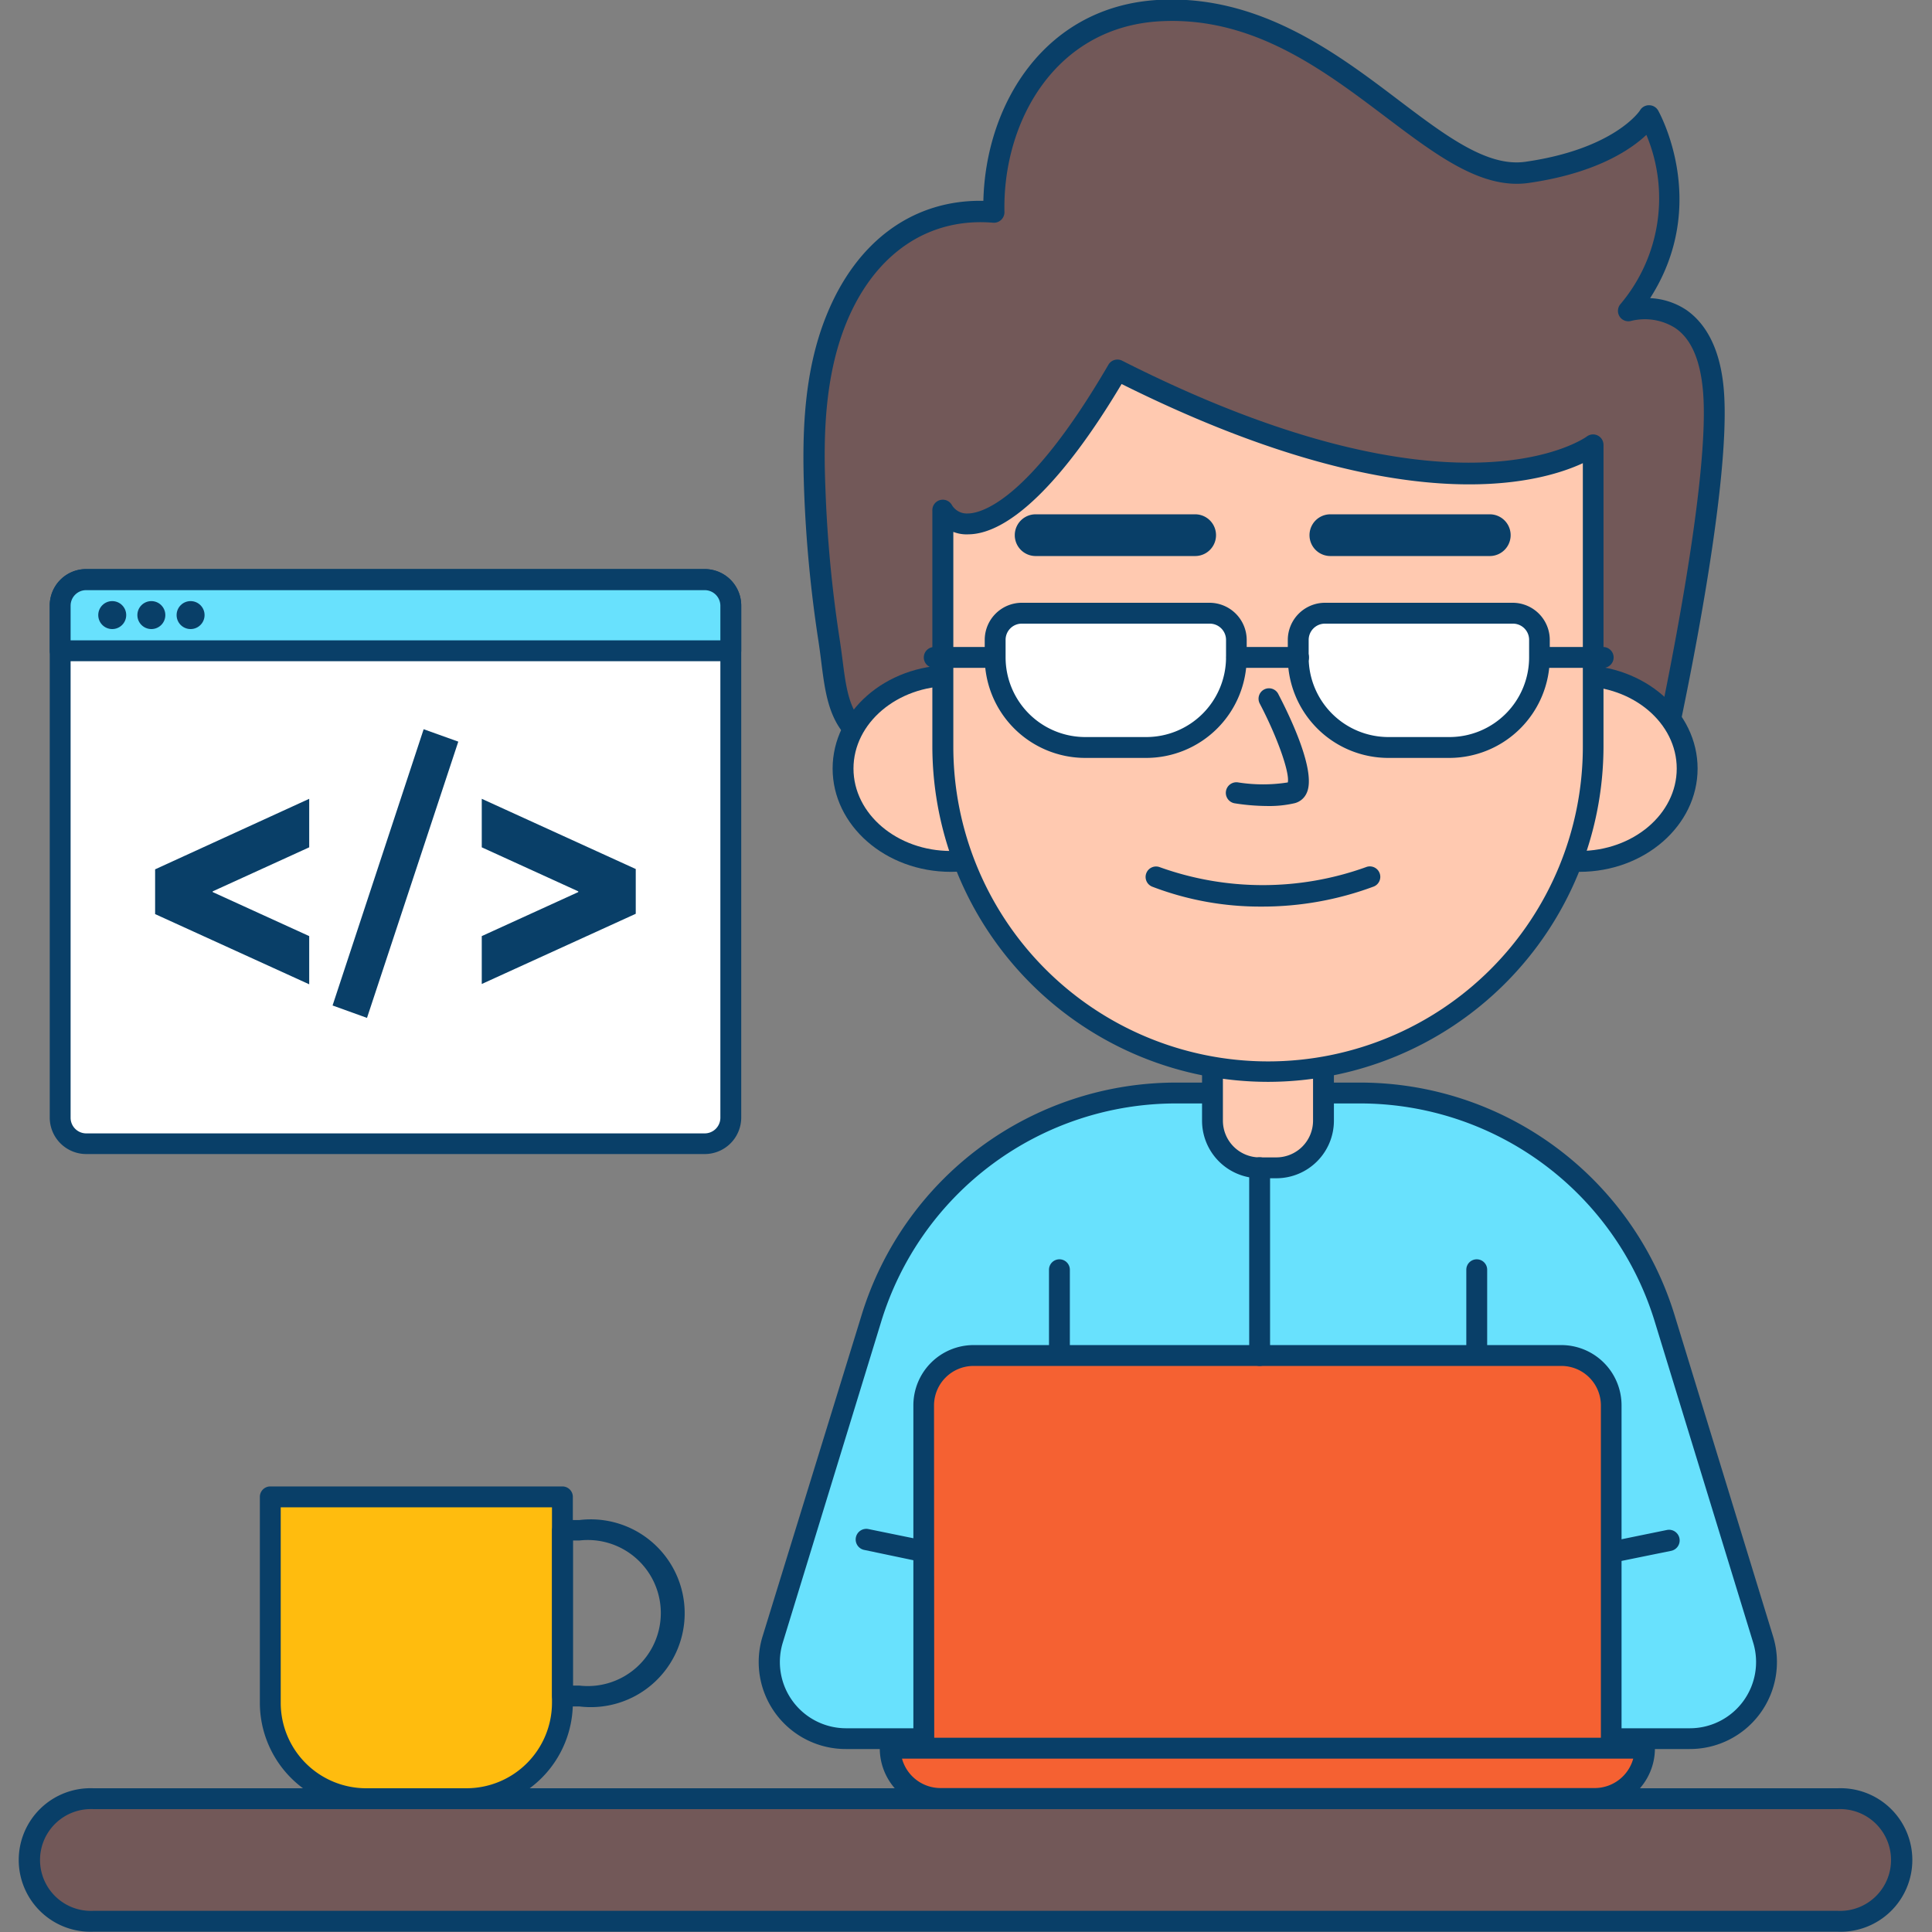 <?xml version="1.0" encoding="UTF-8" standalone="no"?>
<!-- Created with Inkscape (http://www.inkscape.org/) -->

<svg
   width="210mm"
   height="210mm"
   viewBox="0 0 210 210"
   version="1.1"
   id="svg5"
   xml:space="preserve"
   xmlns="http://www.w3.org/2000/svg"
   xmlns:svg="http://www.w3.org/2000/svg"><rect x="0" y="0" width="210" height="210" fill="#808080" stroke="none"/><defs
     id="defs2" /><g
     id="layer1"><g
       id="g278"
       transform="matrix(1.134,0,0,1.134,-121.851,-65.129)"><path
         d="m 220.28,162.2 h 17.42 a 30.7,30.7 0 0 1 29.3,21.7 l 9.41,30.69 a 7.33,7.33 0 0 1 -7,9.49 h -80.9 a 7.33,7.33 0 0 1 -7,-9.49 l 9.41,-30.69 a 30.7,30.7 0 0 1 29.36,-21.7 z"
         fill="#68e1fd"
         id="path132" /><path
         d="m 269.44,225.08 h -80.9 a 8.34,8.34 0 0 1 -8,-10.78 L 190,183.61 a 31.54,31.54 0 0 1 30.3,-22.41 h 17.4 a 31.54,31.54 0 0 1 30.3,22.41 l 9.41,30.69 a 8.34,8.34 0 0 1 -8,10.78 z M 220.28,163.2 a 29.55,29.55 0 0 0 -28.39,21 l -9.41,30.69 a 6.35,6.35 0 0 0 6.06,8.2 h 80.9 a 6.35,6.35 0 0 0 6.06,-8.2 l -9.41,-30.69 a 29.55,29.55 0 0 0 -28.39,-21 z"
         fill="#093f68"
         id="path134" /><path
         d="m 223.67,158.74 h 10.64 v 6.12 a 4.52,4.52 0 0 1 -4.52,4.52 h -1.61 a 4.52,4.52 0 0 1 -4.52,-4.52 v -6.12 z"
         fill="#ffc9b0"
         id="path136" /><path
         d="m 229.79,170.37 h -1.6 a 5.52,5.52 0 0 1 -5.52,-5.51 v -6.12 a 1,1 0 0 1 1,-1 h 10.64 a 1,1 0 0 1 1,1 v 6.12 a 5.52,5.52 0 0 1 -5.52,5.51 z m -5.12,-10.63 v 5.12 a 3.52,3.52 0 0 0 3.52,3.51 h 1.6 a 3.52,3.52 0 0 0 3.52,-3.51 v -5.12 z"
         fill="#093f68"
         id="path138" /><path
         d="m 192.27,129.23 c -4.94,-1.87 -4.64,-5.65 -5.38,-10.49 a 123.35,123.35 0 0 1 -1.37,-14.48 c -0.19,-5.51 0,-11.17 2.1,-16.28 2.69,-6.57 8,-10.81 15.09,-10.23 -0.21,-9.68 5.6,-18.76 15.89,-19.31 16.49,-0.88 26,16.83 35.21,15.51 9.21,-1.32 11.68,-5.42 11.68,-5.42 a 16.92,16.92 0 0 1 -2,18.67 c 0,0 7.27,-2.12 8.15,7.55 0.88,9.67 -4.91,35.37 -4.91,35.37 L 260.16,129 c -2.77,-0.49 -6.23,0.19 -9,0.28 l -20.61,0.64 c -10.34,0.29 -27.06,3.55 -38.28,-0.69 z"
         fill="#725858"
         id="path140" /><path
         d="m 207.13,132.38 c -5.42,0 -10.75,-0.53 -15.22,-2.22 v 0 c -4.79,-1.82 -5.23,-5.28 -5.74,-9.29 q -0.12,-1 -0.27,-2 a 125,125 0 0 1 -1.38,-14.6 c -0.18,-5.17 -0.06,-11.21 2.18,-16.68 2.85,-7 8.17,-10.91 14.7,-10.91 h 0.31 c 0.22,-9.31 5.93,-18.68 16.84,-19.26 9.59,-0.5 17,5.09 22.92,9.58 4.58,3.47 8.54,6.46 12.19,5.94 8.55,-1.22 11,-4.91 11,-4.95 a 1,1 0 0 1 0.86,-0.47 1,1 0 0 1 0.86,0.49 c 0.05,0.09 5.06,8.92 -0.76,18 a 6.83,6.83 0 0 1 3.48,1.14 c 2,1.4 3.25,3.92 3.57,7.51 0.89,9.72 -4.68,34.62 -4.92,35.68 a 1,1 0 0 1 -1.15,0.76 L 260,130 a 23.69,23.69 0 0 0 -5.87,0.08 c -1,0.1 -2,0.19 -3,0.22 l -20.61,0.64 c -2.57,0.08 -5.59,0.35 -8.78,0.63 -4.51,0.36 -9.6,0.81 -14.61,0.81 z m -14.51,-4.09 c 8.18,3.1 19.71,2.07 29,1.24 3.22,-0.29 6.27,-0.56 8.9,-0.64 l 20.61,-0.64 c 0.87,0 1.82,-0.12 2.82,-0.21 a 25,25 0 0 1 6.4,-0.06 v 0 c 0.35,0 1.49,0.25 5.65,1 1,-4.68 5.44,-25.75 4.68,-34.13 -0.27,-3 -1.17,-5 -2.69,-6 a 5.46,5.46 0 0 0 -4.18,-0.66 1,1 0 0 1 -1.11,-0.41 1,1 0 0 1 0.06,-1.18 15.72,15.72 0 0 0 2.5,-16.24 c -1.53,1.44 -4.86,3.69 -11.29,4.61 -4.48,0.63 -8.75,-2.59 -13.69,-6.32 -6,-4.53 -12.75,-9.65 -21.6,-9.18 -10.06,0.53 -15.14,9.61 -14.95,18.29 a 1,1 0 0 1 -0.32,0.75 1,1 0 0 1 -0.77,0.27 c -6.24,-0.52 -11.37,3 -14.07,9.61 -2.09,5.13 -2.2,10.9 -2,15.86 a 123,123 0 0 0 1.35,14.36 c 0.11,0.71 0.2,1.38 0.28,2 0.48,3.78 0.8,6.28 4.47,7.67 z"
         fill="#093f68"
         id="path142" /><ellipse
         cx="198.59"
         cy="131.11"
         rx="10.33"
         ry="8.9"
         fill="#ffc9b0"
         id="ellipse144" /><path
         d="m 198.59,141 c -6.25,0 -11.33,-4.44 -11.33,-9.9 0,-5.46 5.08,-9.91 11.33,-9.91 6.25,0 11.34,4.45 11.34,9.91 0,5.46 -5.09,9.9 -11.34,9.9 z m 0,-17.81 c -5.14,0 -9.33,3.55 -9.33,7.91 0,4.36 4.19,7.9 9.33,7.9 5.14,0 9.34,-3.54 9.34,-7.9 0,-4.36 -4.19,-7.9 -9.34,-7.9 z"
         fill="#093f68"
         id="path146" /><ellipse
         cx="258.84"
         cy="131.11"
         rx="10.33"
         ry="8.9"
         fill="#ffc9b0"
         id="ellipse148" /><path
         d="m 258.84,141 c -6.25,0 -11.34,-4.44 -11.34,-9.9 0,-5.46 5.09,-9.91 11.34,-9.91 6.25,0 11.33,4.45 11.33,9.91 0,5.46 -5.08,9.9 -11.33,9.9 z m 0,-17.81 c -5.15,0 -9.34,3.55 -9.34,7.91 0,4.36 4.19,7.9 9.34,7.9 5.15,0 9.33,-3.54 9.33,-7.9 0,-4.36 -4.17,-7.9 -9.33,-7.9 z"
         fill="#093f68"
         id="path150" /><path
         d="m 229,160.13 v 0 A 31.17,31.17 0 0 1 197.82,129 v -22.66 c 1.82,3 7.87,1.8 16.74,-13.41 33.2,16.82 45.6,7.18 45.6,7.18 V 129 A 31.17,31.17 0 0 1 229,160.13 Z"
         fill="#ffc9b0"
         id="path152" /><path
         d="M 229,161.13 A 32.2,32.2 0 0 1 196.82,129 v -22.66 a 1,1 0 0 1 1.86,-0.52 1.66,1.66 0 0 0 1.53,0.83 v 0 c 1.22,0 5.8,-1.07 13.47,-14.23 A 1,1 0 0 1 215,92 c 32.08,16.25 44.42,7.37 44.54,7.28 a 1,1 0 0 1 1.61,0.8 V 129 A 32.2,32.2 0 0 1 229,161.13 Z M 198.83,108.41 V 129 a 30.17,30.17 0 0 0 60.34,0 v -27.17 c -4.32,2 -17.59,5.68 -44.21,-7.59 -5.52,9.27 -10.73,14.38 -14.7,14.41 a 3.44,3.44 0 0 1 -1.44,-0.24 z"
         fill="#093f68"
         id="path154" /><path
         d="m 249,216.72 a 1,1 0 0 1 -1,-1 v -36.58 a 1,1 0 0 1 2,0 v 36.58 a 1,1 0 0 1 -1,1 z"
         fill="#093f68"
         id="path156" /><path
         d="m 209,216.72 a 1,1 0 0 1 -1,-1 v -36.58 a 1,1 0 0 1 2,0 v 36.58 a 1,1 0 0 1 -1,1 z"
         fill="#093f68"
         id="path158" /><path
         d="m 228.92,134.69 a 20.75,20.75 0 0 1 -3.13,-0.26 1.015,1.015 0 0 1 0.35,-2 15.28,15.28 0 0 0 4.75,0 c 0.2,-0.92 -1,-4.35 -2.7,-7.58 A 1,1 0 1 1 230,124 c 1.12,2.15 3.63,7.37 2.71,9.42 a 1.72,1.72 0 0 1 -1.16,1 10.74,10.74 0 0 1 -2.63,0.27 z"
         fill="#093f68"
         id="path160" /><path
         d="m 222,110.73 v 0 h -15.28 a 2,2 0 1 1 0,-4 v 0 h 15.29 a 2,2 0 0 1 0,4 z"
         fill="#093f68"
         id="path162" /><path
         d="m 250.25,110.73 v 0 h -15.28 a 2,2 0 1 1 0,-4 v 0 h 15.28 a 2,2 0 0 1 0,4 z"
         fill="#093f68"
         id="path164" /><path
         d="m 205.39,116.21 h 18 a 2.56,2.56 0 0 1 2.56,2.56 v 1.67 a 8.63,8.63 0 0 1 -8.63,8.63 h -5.87 a 8.63,8.63 0 0 1 -8.63,-8.63 v -1.67 a 2.56,2.56 0 0 1 2.57,-2.56 z"
         fill="#ffffff"
         id="path166" /><path
         d="m 217.33,130.08 h -5.86 a 9.64,9.64 0 0 1 -9.63,-9.63 v -1.68 a 3.56,3.56 0 0 1 3.55,-3.56 h 18 a 3.57,3.57 0 0 1 3.56,3.56 v 1.68 a 9.64,9.64 0 0 1 -9.62,9.63 z m -11.94,-12.87 a 1.55,1.55 0 0 0 -1.55,1.56 v 1.68 a 7.64,7.64 0 0 0 7.63,7.63 h 5.86 a 7.65,7.65 0 0 0 7.64,-7.63 v -1.68 a 1.56,1.56 0 0 0 -1.56,-1.56 z"
         fill="#093f68"
         id="path168" /><path
         d="m 234.45,116.21 h 18 a 2.56,2.56 0 0 1 2.56,2.56 v 1.67 a 8.63,8.63 0 0 1 -8.63,8.63 h -5.87 a 8.63,8.63 0 0 1 -8.63,-8.63 v -1.67 a 2.56,2.56 0 0 1 2.57,-2.56 z"
         fill="#ffffff"
         id="path170" /><path
         d="m 246.39,130.08 h -5.86 a 9.64,9.64 0 0 1 -9.64,-9.63 v -1.68 a 3.57,3.57 0 0 1 3.56,-3.56 h 18 a 3.56,3.56 0 0 1 3.55,3.56 v 1.68 a 9.64,9.64 0 0 1 -9.61,9.63 z m -11.94,-12.87 a 1.56,1.56 0 0 0 -1.56,1.56 v 1.68 a 7.65,7.65 0 0 0 7.64,7.63 h 5.86 a 7.64,7.64 0 0 0 7.63,-7.63 v -1.68 a 1.55,1.55 0 0 0 -1.55,-1.56 z"
         fill="#093f68"
         id="path172" /><path
         d="M 202.84,121.45 H 197 a 1,1 0 0 1 0,-2 h 5.81 a 1,1 0 0 1 0,2 z"
         fill="#093f68"
         id="path174" /><path
         d="m 261.12,121.45 h -5.8 a 1,1 0 0 1 0,-2 h 5.8 a 1,1 0 0 1 0,2 z"
         fill="#093f68"
         id="path176" /><path
         d="M 231.89,121.45 H 226 a 1,1 0 0 1 0,-2 h 5.92 a 1,1 0 0 1 0,2 z"
         fill="#093f68"
         id="path178" /><path
         d="m 228.33,144.33 a 28.87,28.87 0 0 1 -10.44,-1.91 1.002,1.002 0 0 1 0.72,-1.87 29.23,29.23 0 0 0 19.77,0 1.002,1.002 0 0 1 0.77,1.85 30.56,30.56 0 0 1 -10.82,1.93 z"
         fill="#093f68"
         id="path180" /><path
         d="m 256.41,208.32 a 1,1 0 0 1 -1,-0.8 1,1 0 0 1 0.78,-1.18 l 11.06,-2.26 a 1.02,1.02 0 0 1 0.4,2 l -11.06,2.25 a 0.64,0.64 0 0 1 -0.18,-0.01 z"
         fill="#093f68"
         id="path182" /><path
         d="m 201.57,208.32 a 0.64,0.64 0 0 1 -0.2,0 L 190.31,206 a 1.02,1.02 0 1 1 0.4,-2 l 11.06,2.26 a 1,1 0 0 1 0.78,1.18 1,1 0 0 1 -0.98,0.88 z"
         fill="#093f68"
         id="path184" /><path
         d="m 200.76,187.36 h 56.34 a 4.78,4.78 0 0 1 4.78,4.78 V 225 H 196 v -32.86 a 4.78,4.78 0 0 1 4.76,-4.78 z"
         fill="#f56132"
         id="path186" /><path
         d="M 261.88,226 H 196 a 1,1 0 0 1 -1,-1 v -32.86 a 5.78,5.78 0 0 1 5.78,-5.78 h 56.32 a 5.78,5.78 0 0 1 5.78,5.78 V 225 a 1,1 0 0 1 -1,1 z M 197,224 h 63.9 v -31.86 a 3.79,3.79 0 0 0 -3.78,-3.78 h -56.36 a 3.79,3.79 0 0 0 -3.78,3.78 z"
         fill="#093f68"
         id="path188" /><path
         d="m 192.78,225 h 72.31 v 0 a 4.82,4.82 0 0 1 -4.82,4.82 H 197.6 A 4.82,4.82 0 0 1 192.78,225 Z"
         fill="#f56132"
         id="path190" /><path
         d="M 260.26,230.84 H 197.6 a 5.83,5.83 0 0 1 -5.82,-5.82 1,1 0 0 1 1,-1 h 72.3 a 1,1 0 0 1 1,1 5.83,5.83 0 0 1 -5.82,5.82 z M 193.91,226 a 3.83,3.83 0 0 0 3.69,2.82 h 62.66 A 3.83,3.83 0 0 0 264,226 Z"
         fill="#093f68"
         id="path192" /><path
         d="m 228.19,188.36 a 1,1 0 0 1 -1,-1 v -18 a 1,1 0 0 1 2,0 v 18 a 1,1 0 0 1 -1,1 z"
         fill="#093f68"
         id="path194" /><path
         d="m 133.36,200.91 h 28 v 19.74 a 9.19,9.19 0 0 1 -9.19,9.19 h -9.62 a 9.19,9.19 0 0 1 -9.19,-9.19 z"
         fill="#ffbc0e"
         id="path196" /><path
         d="m 152.17,230.84 h -9.62 a 10.2,10.2 0 0 1 -10.19,-10.19 v -19.74 a 1,1 0 0 1 1,-1 h 28 a 1,1 0 0 1 1,1 v 19.74 a 10.2,10.2 0 0 1 -10.19,10.19 z m -17.81,-28.93 v 18.74 a 8.19,8.19 0 0 0 8.19,8.19 h 9.62 a 8.2,8.2 0 0 0 8.19,-8.19 v -18.74 z"
         fill="#093f68"
         id="path198" /><rect
         x="110.51"
         y="229.84"
         width="178.98"
         height="11.75"
         rx="5.88"
         fill="#725858"
         id="rect200" /><path
         d="M 283.61,242.59 H 116.39 a 6.88,6.88 0 1 1 0,-13.75 h 167.22 a 6.88,6.88 0 1 1 0,13.75 z M 116.39,230.84 a 4.88,4.88 0 1 0 0,9.75 h 167.22 a 4.88,4.88 0 1 0 0,-9.75 z"
         fill="#093f68"
         id="path202" /><path
         d="m 163,221 h -1.63 a 1,1 0 0 1 -1,-1 v -15.87 a 1,1 0 0 1 1,-1 H 163 a 9,9 0 1 1 0,17.87 z m -0.63,-2 H 163 a 7,7 0 1 0 0,-13.91 h -0.63 z"
         fill="#093f68"
         id="path204" /><rect
         x="113.22"
         y="112.98"
         width="64.28"
         height="54.07"
         rx="2.5"
         fill="#ffffff"
         id="rect206" /><path
         d="m 175,168.05 h -59.29 a 3.5,3.5 0 0 1 -3.49,-3.5 v -49.08 a 3.49,3.49 0 0 1 3.49,-3.49 H 175 a 3.5,3.5 0 0 1 3.5,3.49 v 49.08 a 3.5,3.5 0 0 1 -3.5,3.5 z M 115.71,114 a 1.49,1.49 0 0 0 -1.49,1.49 v 49.08 a 1.5,1.5 0 0 0 1.49,1.5 H 175 a 1.5,1.5 0 0 0 1.5,-1.5 v -49.1 A 1.5,1.5 0 0 0 175,114 Z"
         fill="#093f68"
         id="path208" /><path
         d="M 115.71,113 H 175 a 2.5,2.5 0 0 1 2.5,2.5 v 4.33 h -64.28 v -4.33 a 2.5,2.5 0 0 1 2.49,-2.5 z"
         fill="#68e1fd"
         id="path210" /><path
         d="m 177.5,120.81 h -64.28 a 1,1 0 0 1 -1,-1 v -4.34 a 3.49,3.49 0 0 1 3.49,-3.49 H 175 a 3.5,3.5 0 0 1 3.5,3.49 v 4.34 a 1,1 0 0 1 -1,1 z m -63.28,-2 h 62.28 v -3.34 A 1.5,1.5 0 0 0 175,114 h -59.29 a 1.49,1.49 0 0 0 -1.49,1.49 z"
         fill="#093f68"
         id="path212" /><circle
         cx="118.21"
         cy="116.39"
         r="1.34"
         fill="#093f68"
         id="circle214" /><circle
         cx="121.96"
         cy="116.39"
         r="1.34"
         fill="#093f68"
         id="circle216" /><circle
         cx="125.72"
         cy="116.39"
         r="1.34"
         fill="#093f68"
         id="circle218" /><path
         d="m 137.09,138.65 -9.25,4.22 v 0.07 l 9.25,4.22 v 4.62 l -14.77,-6.73 v -4.29 L 137.09,134 Z"
         fill="#093f68"
         id="path220" /><path
         d="m 148.06,127.33 3.32,1.19 -8.75,26.48 -3.3,-1.19 z"
         fill="#093f68"
         id="path222" /><path
         d="m 153.63,147.16 9.25,-4.22 v -0.07 l -9.25,-4.22 V 134 l 14.76,6.73 v 4.29 l -14.76,6.73 z"
         fill="#093f68"
         id="path224" /></g></g></svg>

